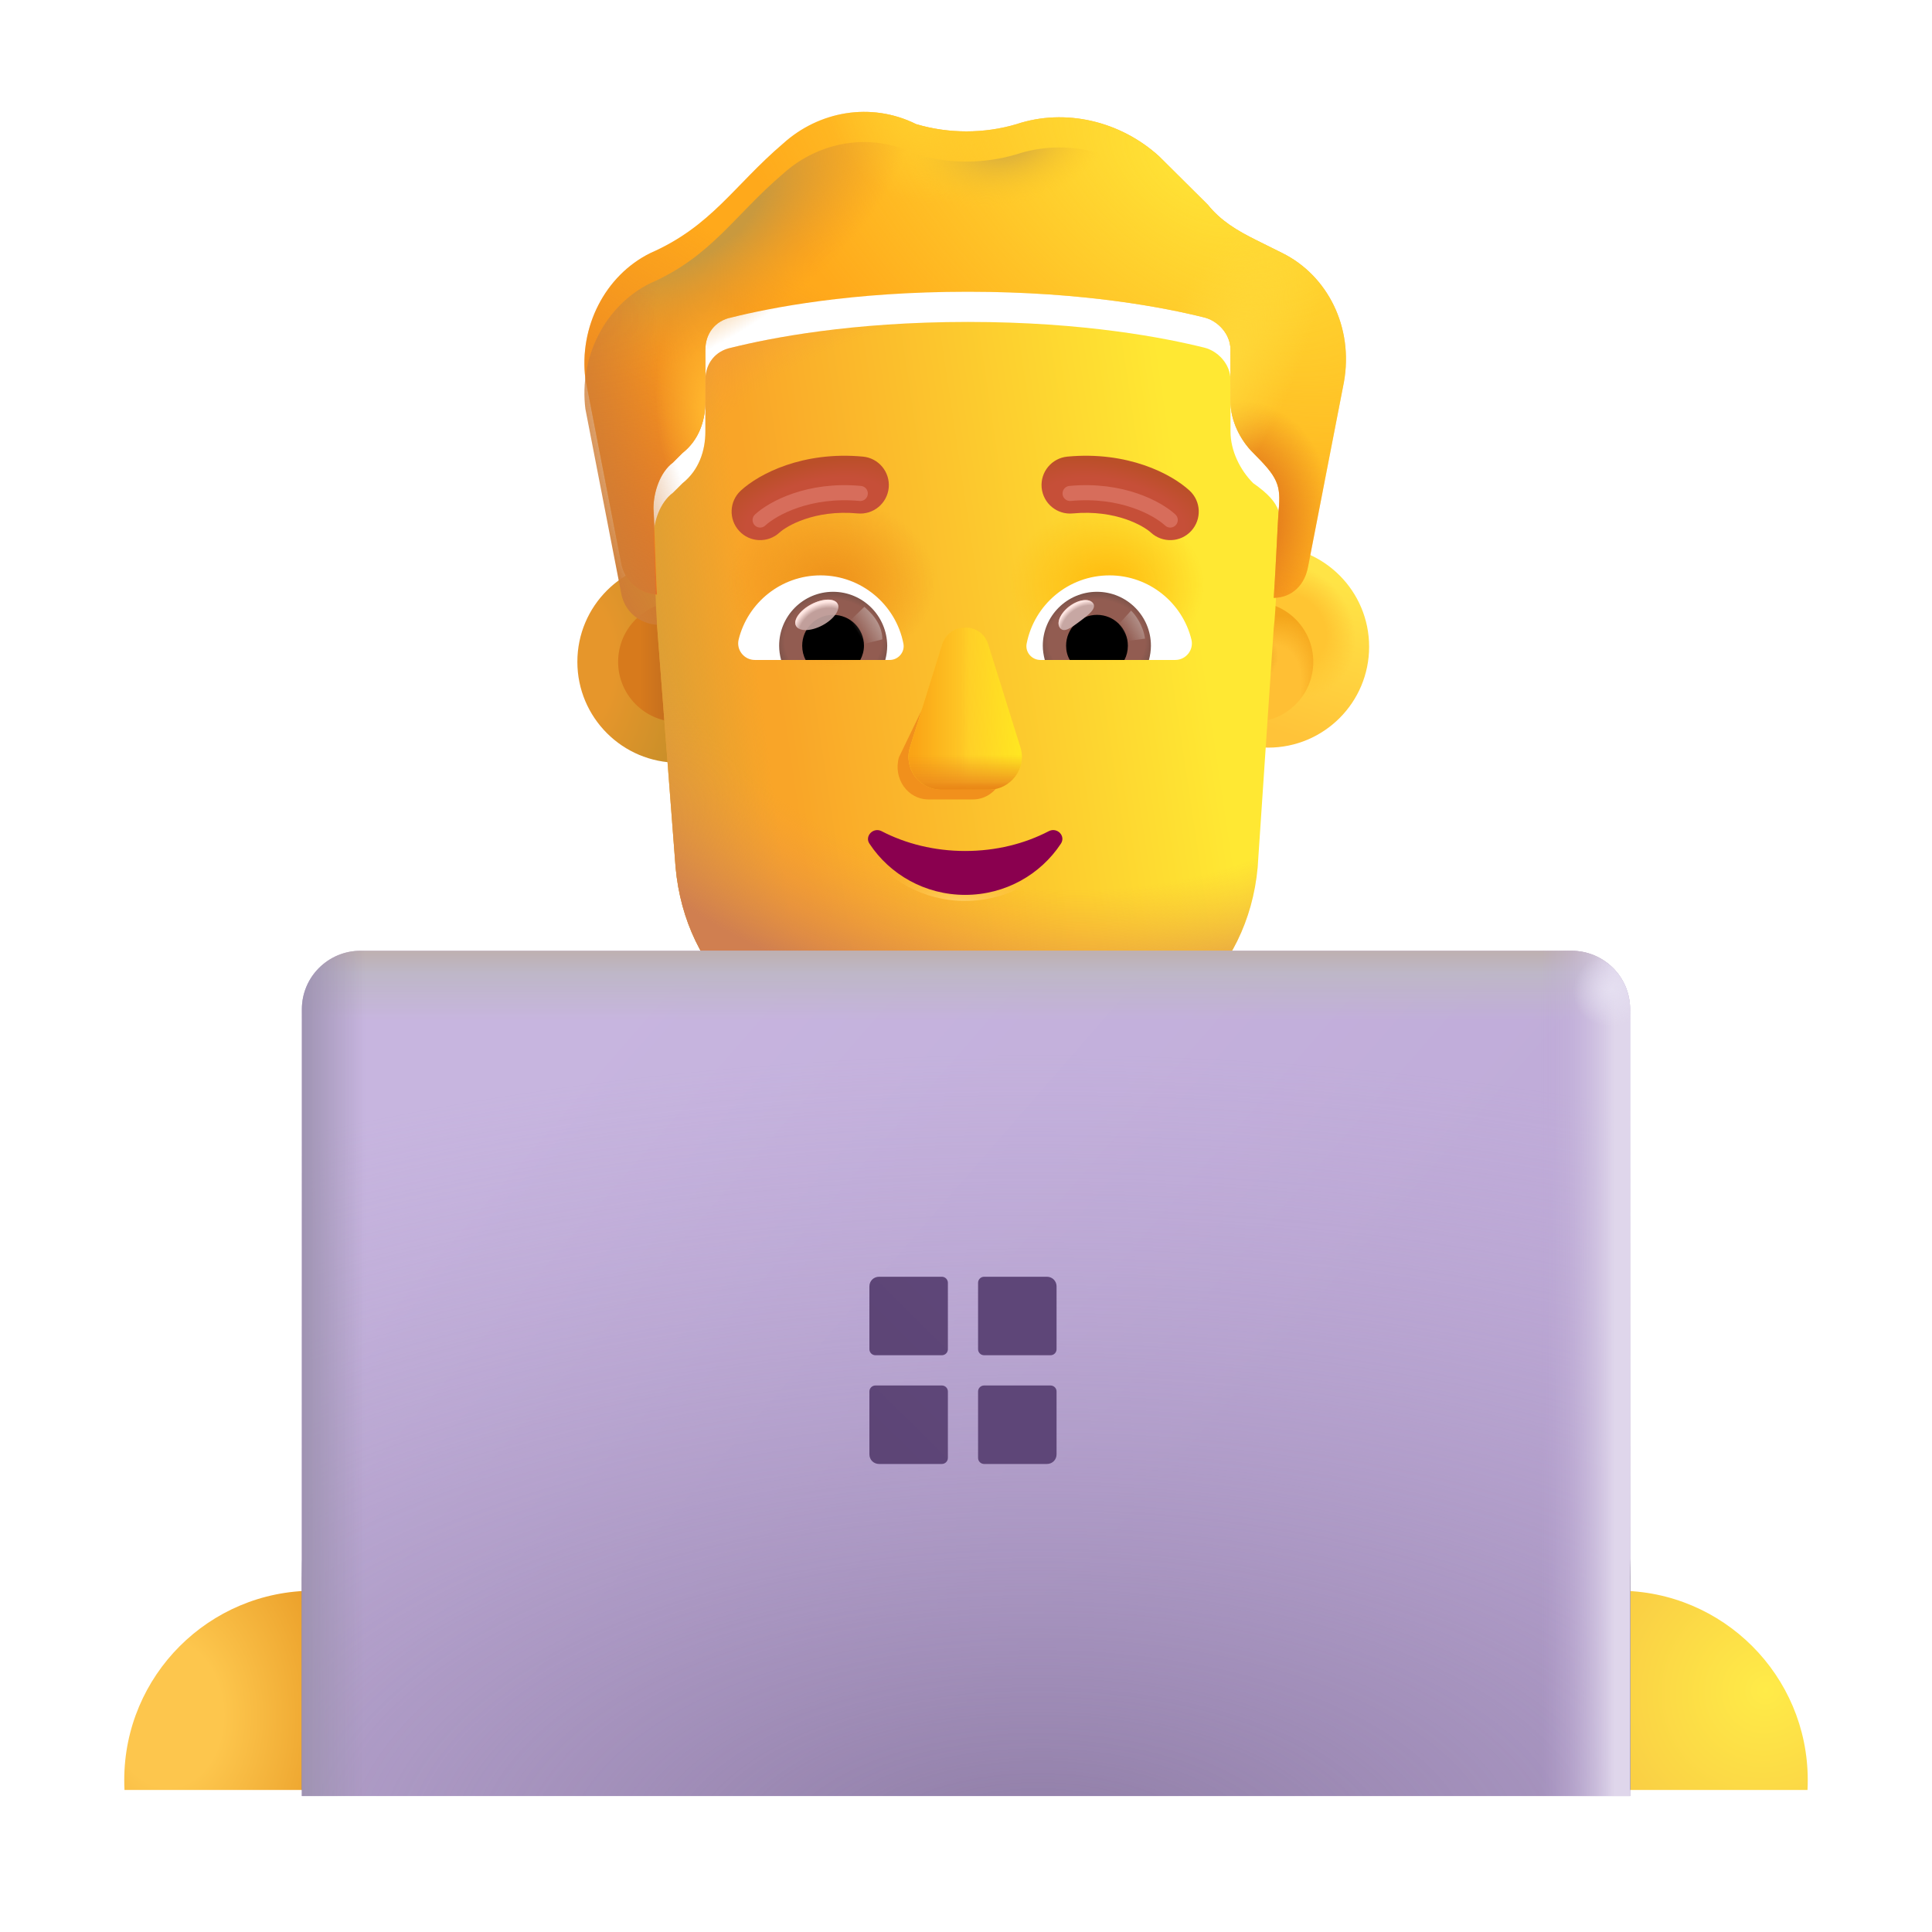 <svg width="32" height="32" viewBox="0 0 32 32" fill="none" xmlns="http://www.w3.org/2000/svg">
<path d="M8.329 29.647C8.332 29.593 8.333 29.539 8.333 29.484C8.333 27.752 6.928 26.347 5.195 26.347C3.462 26.347 2.058 27.752 2.058 29.484C2.058 29.539 2.059 29.593 2.062 29.647H8.329Z" fill="url(#paint0_radial_4002_2238)"/>
<path d="M29.938 29.647C29.941 29.593 29.942 29.539 29.942 29.484C29.942 27.752 28.538 26.347 26.805 26.347C25.072 26.347 23.667 27.752 23.667 29.484C23.667 29.539 23.669 29.593 23.671 29.647H29.938Z" fill="url(#paint1_radial_4002_2238)"/>
<path d="M16 15.148C9.93 15.148 5 20.067 5 26.148V29.648H27V26.148C27 20.067 22.07 15.148 16 15.148Z" fill="url(#paint2_linear_4002_2238)"/>
<path d="M8.98 17.648C6.54 19.677 5 22.738 5.01 26.148L5.03 29.648L9.03 29.628L8.98 17.648Z" fill="url(#paint3_linear_4002_2238)"/>
<path d="M23 17.657V29.637H27V26.137C27 22.727 25.44 19.677 23 17.657Z" fill="url(#paint4_linear_4002_2238)"/>
<circle cx="11.234" cy="10.962" r="1.671" fill="url(#paint5_radial_4002_2238)"/>
<g filter="url(#filter0_f_4002_2238)">
<circle cx="11.234" cy="10.962" r="0.996" fill="url(#paint6_linear_4002_2238)"/>
</g>
<g filter="url(#filter1_i_4002_2238)">
<circle cx="20.756" cy="10.962" r="1.671" fill="url(#paint7_linear_4002_2238)"/>
<circle cx="20.756" cy="10.962" r="1.671" fill="url(#paint8_radial_4002_2238)"/>
</g>
<g filter="url(#filter2_f_4002_2238)">
<circle cx="20.756" cy="10.962" r="0.996" fill="#FFBF34"/>
<circle cx="20.756" cy="10.962" r="0.996" fill="url(#paint9_radial_4002_2238)"/>
<circle cx="20.756" cy="10.962" r="0.996" fill="url(#paint10_radial_4002_2238)"/>
</g>
<path d="M10.882 10.349C10.856 10.035 10.824 9.139 10.824 8.909C10.824 8.642 10.931 8.322 11.146 8.162L11.307 8.002C11.575 7.788 11.683 7.468 11.683 7.147V6.293C11.683 6.026 11.844 5.813 12.112 5.759C12.757 5.599 14.099 5.332 16.032 5.332C17.965 5.332 19.307 5.599 19.951 5.759C20.166 5.813 20.381 6.026 20.381 6.293V7.147C20.381 7.468 20.542 7.788 20.756 8.002C21.259 8.354 21.228 8.547 21.186 8.962C21.173 9.091 21.132 10.158 21.097 10.404L20.831 14.366C20.67 16.137 19.277 17.372 17.617 17.372H14.404C12.69 17.372 11.351 16.137 11.19 14.366L10.882 10.349Z" fill="url(#paint11_linear_4002_2238)"/>
<path d="M10.882 10.349C10.856 10.035 10.824 9.139 10.824 8.909C10.824 8.642 10.931 8.322 11.146 8.162L11.307 8.002C11.575 7.788 11.683 7.468 11.683 7.147V6.293C11.683 6.026 11.844 5.813 12.112 5.759C12.757 5.599 14.099 5.332 16.032 5.332C17.965 5.332 19.307 5.599 19.951 5.759C20.166 5.813 20.381 6.026 20.381 6.293V7.147C20.381 7.468 20.542 7.788 20.756 8.002C21.259 8.354 21.228 8.547 21.186 8.962C21.173 9.091 21.132 10.158 21.097 10.404L20.831 14.366C20.67 16.137 19.277 17.372 17.617 17.372H14.404C12.69 17.372 11.351 16.137 11.19 14.366L10.882 10.349Z" fill="url(#paint12_linear_4002_2238)"/>
<path d="M10.882 10.349C10.856 10.035 10.824 9.139 10.824 8.909C10.824 8.642 10.931 8.322 11.146 8.162L11.307 8.002C11.575 7.788 11.683 7.468 11.683 7.147V6.293C11.683 6.026 11.844 5.813 12.112 5.759C12.757 5.599 14.099 5.332 16.032 5.332C17.965 5.332 19.307 5.599 19.951 5.759C20.166 5.813 20.381 6.026 20.381 6.293V7.147C20.381 7.468 20.542 7.788 20.756 8.002C21.259 8.354 21.228 8.547 21.186 8.962C21.173 9.091 21.132 10.158 21.097 10.404L20.831 14.366C20.67 16.137 19.277 17.372 17.617 17.372H14.404C12.69 17.372 11.351 16.137 11.19 14.366L10.882 10.349Z" fill="url(#paint13_radial_4002_2238)"/>
<path d="M10.882 10.349C10.856 10.035 10.824 9.139 10.824 8.909C10.824 8.642 10.931 8.322 11.146 8.162L11.307 8.002C11.575 7.788 11.683 7.468 11.683 7.147V6.293C11.683 6.026 11.844 5.813 12.112 5.759C12.757 5.599 14.099 5.332 16.032 5.332C17.965 5.332 19.307 5.599 19.951 5.759C20.166 5.813 20.381 6.026 20.381 6.293V7.147C20.381 7.468 20.542 7.788 20.756 8.002C21.259 8.354 21.228 8.547 21.186 8.962C21.173 9.091 21.132 10.158 21.097 10.404L20.831 14.366C20.67 16.137 19.277 17.372 17.617 17.372H14.404C12.69 17.372 11.351 16.137 11.19 14.366L10.882 10.349Z" fill="url(#paint14_radial_4002_2238)"/>
<path d="M10.882 10.349C10.856 10.035 10.824 9.139 10.824 8.909C10.824 8.642 10.931 8.322 11.146 8.162L11.307 8.002C11.575 7.788 11.683 7.468 11.683 7.147V6.293C11.683 6.026 11.844 5.813 12.112 5.759C12.757 5.599 14.099 5.332 16.032 5.332C17.965 5.332 19.307 5.599 19.951 5.759C20.166 5.813 20.381 6.026 20.381 6.293V7.147C20.381 7.468 20.542 7.788 20.756 8.002C21.259 8.354 21.228 8.547 21.186 8.962C21.173 9.091 21.132 10.158 21.097 10.404L20.831 14.366C20.67 16.137 19.277 17.372 17.617 17.372H14.404C12.69 17.372 11.351 16.137 11.19 14.366L10.882 10.349Z" fill="url(#paint15_radial_4002_2238)"/>
<g filter="url(#filter3_ii_4002_2238)">
<path d="M20.81 4.478L21.24 4.692C21.991 5.065 22.421 5.919 22.26 6.827L21.669 9.87C21.616 10.184 21.409 10.396 21.097 10.403C21.132 9.899 21.166 9.086 21.178 8.958C21.222 8.524 21.154 8.397 20.756 8.001C20.542 7.788 20.381 7.468 20.381 7.147V6.293C20.381 6.026 20.166 5.813 19.951 5.759C19.307 5.599 17.965 5.332 16.032 5.332C14.099 5.332 12.757 5.599 12.112 5.759C11.844 5.813 11.683 6.026 11.683 6.293V7.147C11.683 7.468 11.575 7.788 11.307 8.001L11.146 8.162C10.931 8.322 10.823 8.656 10.823 8.923C10.837 9.079 10.858 9.975 10.882 10.349C10.582 10.328 10.338 10.12 10.287 9.816L9.696 6.774C9.589 5.919 10.018 5.065 10.77 4.692C11.785 4.247 12.155 3.572 12.971 2.877C13.562 2.343 14.421 2.183 15.173 2.556C15.71 2.716 16.3 2.716 16.837 2.556C17.642 2.289 18.555 2.503 19.199 3.09L20.005 3.891C20.22 4.158 20.488 4.318 20.81 4.478Z" fill="#FFA91B"/>
<path d="M20.81 4.478L21.24 4.692C21.991 5.065 22.421 5.919 22.26 6.827L21.669 9.87C21.616 10.184 21.409 10.396 21.097 10.403C21.132 9.899 21.166 9.086 21.178 8.958C21.222 8.524 21.154 8.397 20.756 8.001C20.542 7.788 20.381 7.468 20.381 7.147V6.293C20.381 6.026 20.166 5.813 19.951 5.759C19.307 5.599 17.965 5.332 16.032 5.332C14.099 5.332 12.757 5.599 12.112 5.759C11.844 5.813 11.683 6.026 11.683 6.293V7.147C11.683 7.468 11.575 7.788 11.307 8.001L11.146 8.162C10.931 8.322 10.823 8.656 10.823 8.923C10.837 9.079 10.858 9.975 10.882 10.349C10.582 10.328 10.338 10.12 10.287 9.816L9.696 6.774C9.589 5.919 10.018 5.065 10.77 4.692C11.785 4.247 12.155 3.572 12.971 2.877C13.562 2.343 14.421 2.183 15.173 2.556C15.71 2.716 16.3 2.716 16.837 2.556C17.642 2.289 18.555 2.503 19.199 3.09L20.005 3.891C20.22 4.158 20.488 4.318 20.81 4.478Z" fill="url(#paint16_radial_4002_2238)"/>
<path d="M20.81 4.478L21.24 4.692C21.991 5.065 22.421 5.919 22.26 6.827L21.669 9.87C21.616 10.184 21.409 10.396 21.097 10.403C21.132 9.899 21.166 9.086 21.178 8.958C21.222 8.524 21.154 8.397 20.756 8.001C20.542 7.788 20.381 7.468 20.381 7.147V6.293C20.381 6.026 20.166 5.813 19.951 5.759C19.307 5.599 17.965 5.332 16.032 5.332C14.099 5.332 12.757 5.599 12.112 5.759C11.844 5.813 11.683 6.026 11.683 6.293V7.147C11.683 7.468 11.575 7.788 11.307 8.001L11.146 8.162C10.931 8.322 10.823 8.656 10.823 8.923C10.837 9.079 10.858 9.975 10.882 10.349C10.582 10.328 10.338 10.12 10.287 9.816L9.696 6.774C9.589 5.919 10.018 5.065 10.77 4.692C11.785 4.247 12.155 3.572 12.971 2.877C13.562 2.343 14.421 2.183 15.173 2.556C15.71 2.716 16.3 2.716 16.837 2.556C17.642 2.289 18.555 2.503 19.199 3.09L20.005 3.891C20.22 4.158 20.488 4.318 20.81 4.478Z" fill="url(#paint17_linear_4002_2238)"/>
<path d="M20.81 4.478L21.24 4.692C21.991 5.065 22.421 5.919 22.26 6.827L21.669 9.87C21.616 10.184 21.409 10.396 21.097 10.403C21.132 9.899 21.166 9.086 21.178 8.958C21.222 8.524 21.154 8.397 20.756 8.001C20.542 7.788 20.381 7.468 20.381 7.147V6.293C20.381 6.026 20.166 5.813 19.951 5.759C19.307 5.599 17.965 5.332 16.032 5.332C14.099 5.332 12.757 5.599 12.112 5.759C11.844 5.813 11.683 6.026 11.683 6.293V7.147C11.683 7.468 11.575 7.788 11.307 8.001L11.146 8.162C10.931 8.322 10.823 8.656 10.823 8.923C10.837 9.079 10.858 9.975 10.882 10.349C10.582 10.328 10.338 10.12 10.287 9.816L9.696 6.774C9.589 5.919 10.018 5.065 10.77 4.692C11.785 4.247 12.155 3.572 12.971 2.877C13.562 2.343 14.421 2.183 15.173 2.556C15.71 2.716 16.3 2.716 16.837 2.556C17.642 2.289 18.555 2.503 19.199 3.09L20.005 3.891C20.22 4.158 20.488 4.318 20.81 4.478Z" fill="url(#paint18_radial_4002_2238)"/>
<path d="M20.81 4.478L21.24 4.692C21.991 5.065 22.421 5.919 22.26 6.827L21.669 9.87C21.616 10.184 21.409 10.396 21.097 10.403C21.132 9.899 21.166 9.086 21.178 8.958C21.222 8.524 21.154 8.397 20.756 8.001C20.542 7.788 20.381 7.468 20.381 7.147V6.293C20.381 6.026 20.166 5.813 19.951 5.759C19.307 5.599 17.965 5.332 16.032 5.332C14.099 5.332 12.757 5.599 12.112 5.759C11.844 5.813 11.683 6.026 11.683 6.293V7.147C11.683 7.468 11.575 7.788 11.307 8.001L11.146 8.162C10.931 8.322 10.823 8.656 10.823 8.923C10.837 9.079 10.858 9.975 10.882 10.349C10.582 10.328 10.338 10.12 10.287 9.816L9.696 6.774C9.589 5.919 10.018 5.065 10.77 4.692C11.785 4.247 12.155 3.572 12.971 2.877C13.562 2.343 14.421 2.183 15.173 2.556C15.71 2.716 16.3 2.716 16.837 2.556C17.642 2.289 18.555 2.503 19.199 3.09L20.005 3.891C20.22 4.158 20.488 4.318 20.81 4.478Z" fill="url(#paint19_radial_4002_2238)"/>
<path d="M20.81 4.478L21.24 4.692C21.991 5.065 22.421 5.919 22.26 6.827L21.669 9.87C21.616 10.184 21.409 10.396 21.097 10.403C21.132 9.899 21.166 9.086 21.178 8.958C21.222 8.524 21.154 8.397 20.756 8.001C20.542 7.788 20.381 7.468 20.381 7.147V6.293C20.381 6.026 20.166 5.813 19.951 5.759C19.307 5.599 17.965 5.332 16.032 5.332C14.099 5.332 12.757 5.599 12.112 5.759C11.844 5.813 11.683 6.026 11.683 6.293V7.147C11.683 7.468 11.575 7.788 11.307 8.001L11.146 8.162C10.931 8.322 10.823 8.656 10.823 8.923C10.837 9.079 10.858 9.975 10.882 10.349C10.582 10.328 10.338 10.12 10.287 9.816L9.696 6.774C9.589 5.919 10.018 5.065 10.77 4.692C11.785 4.247 12.155 3.572 12.971 2.877C13.562 2.343 14.421 2.183 15.173 2.556C15.71 2.716 16.3 2.716 16.837 2.556C17.642 2.289 18.555 2.503 19.199 3.09L20.005 3.891C20.22 4.158 20.488 4.318 20.81 4.478Z" fill="url(#paint20_radial_4002_2238)"/>
<path d="M20.81 4.478L21.24 4.692C21.991 5.065 22.421 5.919 22.26 6.827L21.669 9.87C21.616 10.184 21.409 10.396 21.097 10.403C21.132 9.899 21.166 9.086 21.178 8.958C21.222 8.524 21.154 8.397 20.756 8.001C20.542 7.788 20.381 7.468 20.381 7.147V6.293C20.381 6.026 20.166 5.813 19.951 5.759C19.307 5.599 17.965 5.332 16.032 5.332C14.099 5.332 12.757 5.599 12.112 5.759C11.844 5.813 11.683 6.026 11.683 6.293V7.147C11.683 7.468 11.575 7.788 11.307 8.001L11.146 8.162C10.931 8.322 10.823 8.656 10.823 8.923C10.837 9.079 10.858 9.975 10.882 10.349C10.582 10.328 10.338 10.12 10.287 9.816L9.696 6.774C9.589 5.919 10.018 5.065 10.77 4.692C11.785 4.247 12.155 3.572 12.971 2.877C13.562 2.343 14.421 2.183 15.173 2.556C15.71 2.716 16.3 2.716 16.837 2.556C17.642 2.289 18.555 2.503 19.199 3.09L20.005 3.891C20.22 4.158 20.488 4.318 20.81 4.478Z" fill="url(#paint21_radial_4002_2238)"/>
</g>
<path d="M20.81 4.478L21.24 4.692C21.991 5.065 22.421 5.919 22.26 6.827L21.669 9.87C21.616 10.184 21.409 10.396 21.097 10.403C21.132 9.899 21.166 9.086 21.178 8.958C21.222 8.524 21.154 8.397 20.756 8.001C20.542 7.788 20.381 7.468 20.381 7.147V6.293C20.381 6.026 20.166 5.813 19.951 5.759C19.307 5.599 17.965 5.332 16.032 5.332C14.099 5.332 12.757 5.599 12.112 5.759C11.844 5.813 11.683 6.026 11.683 6.293V7.147C11.683 7.468 11.575 7.788 11.307 8.001L11.146 8.162C10.931 8.322 10.823 8.656 10.823 8.923C10.837 9.079 10.858 9.975 10.882 10.349C10.582 10.328 10.338 10.12 10.287 9.816L9.696 6.774C9.589 5.919 10.018 5.065 10.77 4.692C11.785 4.247 12.155 3.572 12.971 2.877C13.562 2.343 14.421 2.183 15.173 2.556C15.71 2.716 16.3 2.716 16.837 2.556C17.642 2.289 18.555 2.503 19.199 3.09L20.005 3.891C20.22 4.158 20.488 4.318 20.81 4.478Z" fill="url(#paint22_radial_4002_2238)"/>
<path d="M20.81 4.478L21.24 4.692C21.991 5.065 22.421 5.919 22.26 6.827L21.669 9.87C21.616 10.184 21.409 10.396 21.097 10.403C21.132 9.899 21.166 9.086 21.178 8.958C21.222 8.524 21.154 8.397 20.756 8.001C20.542 7.788 20.381 7.468 20.381 7.147V6.293C20.381 6.026 20.166 5.813 19.951 5.759C19.307 5.599 17.965 5.332 16.032 5.332C14.099 5.332 12.757 5.599 12.112 5.759C11.844 5.813 11.683 6.026 11.683 6.293V7.147C11.683 7.468 11.575 7.788 11.307 8.001L11.146 8.162C10.931 8.322 10.823 8.656 10.823 8.923C10.837 9.079 10.858 9.975 10.882 10.349C10.582 10.328 10.338 10.12 10.287 9.816L9.696 6.774C9.589 5.919 10.018 5.065 10.77 4.692C11.785 4.247 12.155 3.572 12.971 2.877C13.562 2.343 14.421 2.183 15.173 2.556C15.71 2.716 16.3 2.716 16.837 2.556C17.642 2.289 18.555 2.503 19.199 3.09L20.005 3.891C20.22 4.158 20.488 4.318 20.81 4.478Z" fill="url(#paint23_radial_4002_2238)"/>
<path d="M20.81 4.478L21.24 4.692C21.991 5.065 22.421 5.919 22.26 6.827L21.669 9.87C21.616 10.184 21.409 10.396 21.097 10.403C21.132 9.899 21.166 9.086 21.178 8.958C21.222 8.524 21.154 8.397 20.756 8.001C20.542 7.788 20.381 7.468 20.381 7.147V6.293C20.381 6.026 20.166 5.813 19.951 5.759C19.307 5.599 17.965 5.332 16.032 5.332C14.099 5.332 12.757 5.599 12.112 5.759C11.844 5.813 11.683 6.026 11.683 6.293V7.147C11.683 7.468 11.575 7.788 11.307 8.001L11.146 8.162C10.931 8.322 10.823 8.656 10.823 8.923C10.837 9.079 10.858 9.975 10.882 10.349C10.582 10.328 10.338 10.12 10.287 9.816L9.696 6.774C9.589 5.919 10.018 5.065 10.77 4.692C11.785 4.247 12.155 3.572 12.971 2.877C13.562 2.343 14.421 2.183 15.173 2.556C15.71 2.716 16.3 2.716 16.837 2.556C17.642 2.289 18.555 2.503 19.199 3.09L20.005 3.891C20.22 4.158 20.488 4.318 20.81 4.478Z" fill="url(#paint24_radial_4002_2238)"/>
<g filter="url(#filter4_f_4002_2238)">
<path d="M15.711 10.84L14.89 12.541C14.788 12.891 15.032 13.241 15.378 13.241H16.116C16.462 13.241 16.707 12.886 16.605 12.541L16.106 10.84C15.999 10.463 15.823 10.463 15.711 10.84Z" fill="#F1901C"/>
</g>
<g filter="url(#filter5_f_4002_2238)">
<path d="M15.604 10.676L15.072 12.378C14.964 12.728 15.224 13.078 15.593 13.078H16.38C16.749 13.078 17.01 12.722 16.901 12.378L16.369 10.676C16.255 10.3 15.723 10.3 15.604 10.676Z" fill="#FFCC28"/>
<path d="M15.604 10.676L15.072 12.378C14.964 12.728 15.224 13.078 15.593 13.078H16.38C16.749 13.078 17.01 12.722 16.901 12.378L16.369 10.676C16.255 10.3 15.723 10.3 15.604 10.676Z" fill="url(#paint25_linear_4002_2238)"/>
<path d="M15.604 10.676L15.072 12.378C14.964 12.728 15.224 13.078 15.593 13.078H16.38C16.749 13.078 17.01 12.722 16.901 12.378L16.369 10.676C16.255 10.3 15.723 10.3 15.604 10.676Z" fill="url(#paint26_linear_4002_2238)"/>
<path d="M15.604 10.676L15.072 12.378C14.964 12.728 15.224 13.078 15.593 13.078H16.38C16.749 13.078 17.01 12.722 16.901 12.378L16.369 10.676C16.255 10.3 15.723 10.3 15.604 10.676Z" fill="url(#paint27_linear_4002_2238)"/>
</g>
<path d="M15.604 10.676L15.072 12.378C14.964 12.728 15.224 13.078 15.593 13.078H16.38C16.749 13.078 17.01 12.722 16.901 12.378L16.369 10.676C16.255 10.3 15.723 10.3 15.604 10.676Z" fill="url(#paint28_linear_4002_2238)"/>
<g filter="url(#filter6_f_4002_2238)">
<path d="M15.986 14.095C15.479 14.095 15.001 13.975 14.6 13.766C14.463 13.697 14.316 13.851 14.402 13.975C14.737 14.483 15.321 14.822 15.986 14.822C16.652 14.822 17.236 14.483 17.571 13.975C17.657 13.846 17.51 13.697 17.373 13.766C16.972 13.975 16.499 14.095 15.986 14.095Z" stroke="url(#paint29_radial_4002_2238)" stroke-width="0.2"/>
</g>
<path d="M15.986 14.095C15.479 14.095 15.001 13.975 14.6 13.766C14.463 13.697 14.316 13.851 14.402 13.975C14.737 14.483 15.321 14.822 15.986 14.822C16.652 14.822 17.236 14.483 17.571 13.975C17.657 13.846 17.51 13.697 17.373 13.766C16.972 13.975 16.499 14.095 15.986 14.095Z" fill="#8A004F"/>
<path d="M18.377 9.53C19.03 9.53 19.582 9.981 19.733 10.59C19.777 10.764 19.643 10.931 19.465 10.931H17.232C17.09 10.931 16.976 10.801 17.005 10.659C17.13 10.017 17.695 9.53 18.377 9.53Z" fill="white"/>
<path d="M18.169 9.802C18.665 9.802 19.063 10.204 19.063 10.695C19.063 10.776 19.05 10.857 19.03 10.931H17.305C17.285 10.853 17.272 10.776 17.272 10.695C17.272 10.204 17.674 9.802 18.169 9.802Z" fill="url(#paint30_radial_4002_2238)"/>
<path d="M17.658 10.695C17.658 10.411 17.886 10.184 18.17 10.184C18.454 10.184 18.681 10.411 18.681 10.695C18.681 10.78 18.661 10.861 18.624 10.931H17.719C17.678 10.861 17.658 10.78 17.658 10.695Z" fill="black"/>
<g filter="url(#filter7_f_4002_2238)">
<path d="M18.104 9.991C18.168 10.076 18.035 10.18 17.883 10.293C17.732 10.406 17.62 10.485 17.556 10.4C17.493 10.315 17.564 10.154 17.715 10.041C17.866 9.928 18.04 9.906 18.104 9.991Z" fill="#C7A7A3"/>
<path d="M18.104 9.991C18.168 10.076 18.035 10.18 17.883 10.293C17.732 10.406 17.62 10.485 17.556 10.4C17.493 10.315 17.564 10.154 17.715 10.041C17.866 9.928 18.04 9.906 18.104 9.991Z" fill="url(#paint31_radial_4002_2238)"/>
</g>
<g filter="url(#filter8_f_4002_2238)">
<path d="M18.965 10.578C18.932 10.347 18.797 10.173 18.734 10.114L18.474 10.4L18.591 10.628L18.965 10.578Z" fill="url(#paint32_linear_4002_2238)"/>
</g>
<path d="M13.591 9.53C12.938 9.53 12.386 9.981 12.235 10.59C12.191 10.764 12.325 10.931 12.503 10.931H14.736C14.878 10.931 14.992 10.801 14.963 10.659C14.838 10.017 14.269 9.53 13.591 9.53Z" fill="white"/>
<path d="M13.798 9.802C13.303 9.802 12.905 10.204 12.905 10.695C12.905 10.776 12.917 10.857 12.938 10.931H14.663C14.683 10.854 14.695 10.776 14.695 10.695C14.691 10.204 14.294 9.802 13.798 9.802Z" fill="url(#paint33_radial_4002_2238)"/>
<path d="M14.31 10.695C14.31 10.411 14.082 10.184 13.798 10.184C13.514 10.184 13.287 10.411 13.287 10.695C13.287 10.78 13.307 10.862 13.344 10.931H14.249C14.286 10.862 14.31 10.78 14.31 10.695Z" fill="black"/>
<g filter="url(#filter9_f_4002_2238)">
<path d="M14.614 10.59C14.614 10.302 14.38 10.109 14.316 10.051L14.027 10.33L14.205 10.692L14.614 10.59Z" fill="url(#paint34_linear_4002_2238)"/>
</g>
<g filter="url(#filter10_f_4002_2238)">
<ellipse cx="13.529" cy="10.184" rx="0.39" ry="0.197" transform="rotate(-27.914 13.529 10.184)" fill="#C7A7A3" fill-opacity="0.9"/>
<ellipse cx="13.529" cy="10.184" rx="0.39" ry="0.197" transform="rotate(-27.914 13.529 10.184)" fill="url(#paint35_radial_4002_2238)"/>
</g>
<g filter="url(#filter11_i_4002_2238)">
<path fill-rule="evenodd" clip-rule="evenodd" d="M17.768 8.754C18.488 8.687 18.951 8.968 19.062 9.071C19.255 9.248 19.554 9.236 19.73 9.044C19.907 8.852 19.895 8.553 19.703 8.376C19.397 8.094 18.671 7.72 17.68 7.813C17.42 7.837 17.229 8.068 17.253 8.328C17.278 8.588 17.508 8.779 17.768 8.754Z" fill="url(#paint36_radial_4002_2238)"/>
</g>
<g filter="url(#filter12_f_4002_2238)">
<path d="M19.383 8.613C19.174 8.42 18.58 8.093 17.724 8.173" stroke="#D76D5B" stroke-width="0.25" stroke-linecap="round"/>
</g>
<g filter="url(#filter13_i_4002_2238)">
<path fill-rule="evenodd" clip-rule="evenodd" d="M14.205 8.754C13.485 8.687 13.023 8.968 12.911 9.071C12.719 9.248 12.419 9.236 12.243 9.044C12.066 8.852 12.078 8.553 12.27 8.376C12.576 8.094 13.302 7.72 14.293 7.813C14.553 7.837 14.744 8.068 14.72 8.328C14.695 8.588 14.465 8.779 14.205 8.754Z" fill="url(#paint37_radial_4002_2238)"/>
</g>
<g filter="url(#filter14_f_4002_2238)">
<path d="M12.59 8.613C12.8 8.42 13.394 8.093 14.249 8.173" stroke="#D76D5B" stroke-width="0.25" stroke-linecap="round"/>
</g>
<g filter="url(#filter15_i_4002_2238)">
<path d="M26.03 15.648H5.97C5.44 15.648 5 16.078 5 16.617V29.648H27V16.617C27 16.078 26.56 15.648 26.03 15.648Z" fill="url(#paint38_linear_4002_2238)"/>
<path d="M26.03 15.648H5.97C5.44 15.648 5 16.078 5 16.617V29.648H27V16.617C27 16.078 26.56 15.648 26.03 15.648Z" fill="url(#paint39_radial_4002_2238)"/>
<path d="M26.03 15.648H5.97C5.44 15.648 5 16.078 5 16.617V29.648H27V16.617C27 16.078 26.56 15.648 26.03 15.648Z" fill="url(#paint40_linear_4002_2238)"/>
<path d="M26.03 15.648H5.97C5.44 15.648 5 16.078 5 16.617V29.648H27V16.617C27 16.078 26.56 15.648 26.03 15.648Z" fill="url(#paint41_linear_4002_2238)"/>
<path d="M26.03 15.648H5.97C5.44 15.648 5 16.078 5 16.617V29.648H27V16.617C27 16.078 26.56 15.648 26.03 15.648Z" fill="url(#paint42_linear_4002_2238)"/>
<path d="M26.03 15.648H5.97C5.44 15.648 5 16.078 5 16.617V29.648H27V16.617C27 16.078 26.56 15.648 26.03 15.648Z" fill="url(#paint43_radial_4002_2238)"/>
</g>
<g filter="url(#filter16_dii_4002_2238)">
<path d="M16.25 22.297C16.25 22.353 16.295 22.397 16.35 22.397H17.45C17.505 22.397 17.55 22.353 17.55 22.297V21.257C17.55 21.167 17.48 21.097 17.39 21.097H16.35C16.295 21.097 16.25 21.142 16.25 21.197V22.297Z" fill="#5E4678"/>
</g>
<g filter="url(#filter17_dii_4002_2238)">
<path d="M16.35 22.898C16.295 22.898 16.25 22.942 16.25 22.997V24.098C16.25 24.153 16.295 24.198 16.35 24.198H17.39C17.48 24.198 17.55 24.128 17.55 24.038V22.997C17.55 22.942 17.505 22.898 17.45 22.898H16.35Z" fill="#5E4678"/>
</g>
<g filter="url(#filter18_dii_4002_2238)">
<path d="M15.65 22.397C15.705 22.397 15.75 22.353 15.75 22.297V21.197C15.75 21.142 15.705 21.097 15.65 21.097H14.61C14.52 21.097 14.45 21.167 14.45 21.257V22.297C14.45 22.353 14.495 22.397 14.55 22.397H15.65Z" fill="url(#paint44_linear_4002_2238)"/>
</g>
<g filter="url(#filter19_dii_4002_2238)">
<path d="M15.75 22.997C15.75 22.942 15.705 22.898 15.65 22.898H14.55C14.495 22.898 14.45 22.942 14.45 22.997V24.038C14.45 24.128 14.52 24.198 14.61 24.198H15.65C15.705 24.198 15.75 24.153 15.75 24.098V22.997Z" fill="url(#paint45_linear_4002_2238)"/>
</g>
<defs>
<filter id="filter0_f_4002_2238" x="9.738" y="9.466" width="2.992" height="2.992" filterUnits="userSpaceOnUse" color-interpolation-filters="sRGB">
<feFlood flood-opacity="0" result="BackgroundImageFix"/>
<feBlend mode="normal" in="SourceGraphic" in2="BackgroundImageFix" result="shape"/>
<feGaussianBlur stdDeviation="0.25" result="effect1_foregroundBlur_4002_2238"/>
</filter>
<filter id="filter1_i_4002_2238" x="19.085" y="9.041" width="3.592" height="3.592" filterUnits="userSpaceOnUse" color-interpolation-filters="sRGB">
<feFlood flood-opacity="0" result="BackgroundImageFix"/>
<feBlend mode="normal" in="SourceGraphic" in2="BackgroundImageFix" result="shape"/>
<feColorMatrix in="SourceAlpha" type="matrix" values="0 0 0 0 0 0 0 0 0 0 0 0 0 0 0 0 0 0 127 0" result="hardAlpha"/>
<feOffset dx="0.25" dy="-0.25"/>
<feGaussianBlur stdDeviation="0.25"/>
<feComposite in2="hardAlpha" operator="arithmetic" k2="-1" k3="1"/>
<feColorMatrix type="matrix" values="0 0 0 0 0.851 0 0 0 0 0.561 0 0 0 0 0.376 0 0 0 1 0"/>
<feBlend mode="normal" in2="shape" result="effect1_innerShadow_4002_2238"/>
</filter>
<filter id="filter2_f_4002_2238" x="19.261" y="9.466" width="2.992" height="2.992" filterUnits="userSpaceOnUse" color-interpolation-filters="sRGB">
<feFlood flood-opacity="0" result="BackgroundImageFix"/>
<feBlend mode="normal" in="SourceGraphic" in2="BackgroundImageFix" result="shape"/>
<feGaussianBlur stdDeviation="0.25" result="effect1_foregroundBlur_4002_2238"/>
</filter>
<filter id="filter3_ii_4002_2238" x="9.68" y="2.103" width="12.614" height="8.301" filterUnits="userSpaceOnUse" color-interpolation-filters="sRGB">
<feFlood flood-opacity="0" result="BackgroundImageFix"/>
<feBlend mode="normal" in="SourceGraphic" in2="BackgroundImageFix" result="shape"/>
<feColorMatrix in="SourceAlpha" type="matrix" values="0 0 0 0 0 0 0 0 0 0 0 0 0 0 0 0 0 0 127 0" result="hardAlpha"/>
<feOffset dy="-0.25"/>
<feGaussianBlur stdDeviation="0.125"/>
<feComposite in2="hardAlpha" operator="arithmetic" k2="-1" k3="1"/>
<feColorMatrix type="matrix" values="0 0 0 0 0.984 0 0 0 0 0.584 0 0 0 0 0.129 0 0 0 1 0"/>
<feBlend mode="normal" in2="shape" result="effect1_innerShadow_4002_2238"/>
<feColorMatrix in="SourceAlpha" type="matrix" values="0 0 0 0 0 0 0 0 0 0 0 0 0 0 0 0 0 0 127 0" result="hardAlpha"/>
<feOffset dy="-0.25"/>
<feGaussianBlur stdDeviation="0.125"/>
<feComposite in2="hardAlpha" operator="arithmetic" k2="-1" k3="1"/>
<feColorMatrix type="matrix" values="0 0 0 0 0.973 0 0 0 0 0.573 0 0 0 0 0.016 0 0 0 1 0"/>
<feBlend mode="normal" in2="effect1_innerShadow_4002_2238" result="effect2_innerShadow_4002_2238"/>
</filter>
<filter id="filter4_f_4002_2238" x="14.117" y="9.807" width="3.262" height="4.184" filterUnits="userSpaceOnUse" color-interpolation-filters="sRGB">
<feFlood flood-opacity="0" result="BackgroundImageFix"/>
<feBlend mode="normal" in="SourceGraphic" in2="BackgroundImageFix" result="shape"/>
<feGaussianBlur stdDeviation="0.375" result="effect1_foregroundBlur_4002_2238"/>
</filter>
<filter id="filter5_f_4002_2238" x="14.797" y="10.144" width="2.379" height="3.184" filterUnits="userSpaceOnUse" color-interpolation-filters="sRGB">
<feFlood flood-opacity="0" result="BackgroundImageFix"/>
<feBlend mode="normal" in="SourceGraphic" in2="BackgroundImageFix" result="shape"/>
<feGaussianBlur stdDeviation="0.125" result="effect1_foregroundBlur_4002_2238"/>
</filter>
<filter id="filter6_f_4002_2238" x="14.176" y="13.548" width="3.621" height="1.474" filterUnits="userSpaceOnUse" color-interpolation-filters="sRGB">
<feFlood flood-opacity="0" result="BackgroundImageFix"/>
<feBlend mode="normal" in="SourceGraphic" in2="BackgroundImageFix" result="shape"/>
<feGaussianBlur stdDeviation="0.05" result="effect1_foregroundBlur_4002_2238"/>
</filter>
<filter id="filter7_f_4002_2238" x="17.433" y="9.839" width="0.787" height="0.697" filterUnits="userSpaceOnUse" color-interpolation-filters="sRGB">
<feFlood flood-opacity="0" result="BackgroundImageFix"/>
<feBlend mode="normal" in="SourceGraphic" in2="BackgroundImageFix" result="shape"/>
<feGaussianBlur stdDeviation="0.05" result="effect1_foregroundBlur_4002_2238"/>
</filter>
<filter id="filter8_f_4002_2238" x="18.274" y="9.915" width="0.892" height="0.914" filterUnits="userSpaceOnUse" color-interpolation-filters="sRGB">
<feFlood flood-opacity="0" result="BackgroundImageFix"/>
<feBlend mode="normal" in="SourceGraphic" in2="BackgroundImageFix" result="shape"/>
<feGaussianBlur stdDeviation="0.1" result="effect1_foregroundBlur_4002_2238"/>
</filter>
<filter id="filter9_f_4002_2238" x="13.828" y="9.851" width="0.987" height="1.041" filterUnits="userSpaceOnUse" color-interpolation-filters="sRGB">
<feFlood flood-opacity="0" result="BackgroundImageFix"/>
<feBlend mode="normal" in="SourceGraphic" in2="BackgroundImageFix" result="shape"/>
<feGaussianBlur stdDeviation="0.1" result="effect1_foregroundBlur_4002_2238"/>
</filter>
<filter id="filter10_f_4002_2238" x="13.072" y="9.831" width="0.914" height="0.705" filterUnits="userSpaceOnUse" color-interpolation-filters="sRGB">
<feFlood flood-opacity="0" result="BackgroundImageFix"/>
<feBlend mode="normal" in="SourceGraphic" in2="BackgroundImageFix" result="shape"/>
<feGaussianBlur stdDeviation="0.05" result="effect1_foregroundBlur_4002_2238"/>
</filter>
<filter id="filter11_i_4002_2238" x="17.251" y="7.549" width="2.604" height="1.648" filterUnits="userSpaceOnUse" color-interpolation-filters="sRGB">
<feFlood flood-opacity="0" result="BackgroundImageFix"/>
<feBlend mode="normal" in="SourceGraphic" in2="BackgroundImageFix" result="shape"/>
<feColorMatrix in="SourceAlpha" type="matrix" values="0 0 0 0 0 0 0 0 0 0 0 0 0 0 0 0 0 0 127 0" result="hardAlpha"/>
<feOffset dy="-0.25"/>
<feGaussianBlur stdDeviation="0.2"/>
<feComposite in2="hardAlpha" operator="arithmetic" k2="-1" k3="1"/>
<feColorMatrix type="matrix" values="0 0 0 0 0.698 0 0 0 0 0.251 0 0 0 0 0.314 0 0 0 1 0"/>
<feBlend mode="normal" in2="shape" result="effect1_innerShadow_4002_2238"/>
</filter>
<filter id="filter12_f_4002_2238" x="17.199" y="7.635" width="2.709" height="1.503" filterUnits="userSpaceOnUse" color-interpolation-filters="sRGB">
<feFlood flood-opacity="0" result="BackgroundImageFix"/>
<feBlend mode="normal" in="SourceGraphic" in2="BackgroundImageFix" result="shape"/>
<feGaussianBlur stdDeviation="0.2" result="effect1_foregroundBlur_4002_2238"/>
</filter>
<filter id="filter13_i_4002_2238" x="12.117" y="7.549" width="2.604" height="1.648" filterUnits="userSpaceOnUse" color-interpolation-filters="sRGB">
<feFlood flood-opacity="0" result="BackgroundImageFix"/>
<feBlend mode="normal" in="SourceGraphic" in2="BackgroundImageFix" result="shape"/>
<feColorMatrix in="SourceAlpha" type="matrix" values="0 0 0 0 0 0 0 0 0 0 0 0 0 0 0 0 0 0 127 0" result="hardAlpha"/>
<feOffset dy="-0.25"/>
<feGaussianBlur stdDeviation="0.2"/>
<feComposite in2="hardAlpha" operator="arithmetic" k2="-1" k3="1"/>
<feColorMatrix type="matrix" values="0 0 0 0 0.698 0 0 0 0 0.251 0 0 0 0 0.314 0 0 0 1 0"/>
<feBlend mode="normal" in2="shape" result="effect1_innerShadow_4002_2238"/>
</filter>
<filter id="filter14_f_4002_2238" x="12.065" y="7.635" width="2.709" height="1.503" filterUnits="userSpaceOnUse" color-interpolation-filters="sRGB">
<feFlood flood-opacity="0" result="BackgroundImageFix"/>
<feBlend mode="normal" in="SourceGraphic" in2="BackgroundImageFix" result="shape"/>
<feGaussianBlur stdDeviation="0.2" result="effect1_foregroundBlur_4002_2238"/>
</filter>
<filter id="filter15_i_4002_2238" x="5" y="15.648" width="22" height="14.1" filterUnits="userSpaceOnUse" color-interpolation-filters="sRGB">
<feFlood flood-opacity="0" result="BackgroundImageFix"/>
<feBlend mode="normal" in="SourceGraphic" in2="BackgroundImageFix" result="shape"/>
<feColorMatrix in="SourceAlpha" type="matrix" values="0 0 0 0 0 0 0 0 0 0 0 0 0 0 0 0 0 0 127 0" result="hardAlpha"/>
<feOffset dy="0.1"/>
<feGaussianBlur stdDeviation="0.25"/>
<feComposite in2="hardAlpha" operator="arithmetic" k2="-1" k3="1"/>
<feColorMatrix type="matrix" values="0 0 0 0 0.678 0 0 0 0 0.671 0 0 0 0 0.682 0 0 0 1 0"/>
<feBlend mode="normal" in2="shape" result="effect1_innerShadow_4002_2238"/>
</filter>
<filter id="filter16_dii_4002_2238" x="16.1" y="20.997" width="1.55" height="1.55" filterUnits="userSpaceOnUse" color-interpolation-filters="sRGB">
<feFlood flood-opacity="0" result="BackgroundImageFix"/>
<feColorMatrix in="SourceAlpha" type="matrix" values="0 0 0 0 0 0 0 0 0 0 0 0 0 0 0 0 0 0 127 0" result="hardAlpha"/>
<feOffset dx="-0.05" dy="0.05"/>
<feGaussianBlur stdDeviation="0.05"/>
<feComposite in2="hardAlpha" operator="out"/>
<feColorMatrix type="matrix" values="0 0 0 0 0.612 0 0 0 0 0.506 0 0 0 0 0.725 0 0 0 1 0"/>
<feBlend mode="normal" in2="BackgroundImageFix" result="effect1_dropShadow_4002_2238"/>
<feBlend mode="normal" in="SourceGraphic" in2="effect1_dropShadow_4002_2238" result="shape"/>
<feColorMatrix in="SourceAlpha" type="matrix" values="0 0 0 0 0 0 0 0 0 0 0 0 0 0 0 0 0 0 127 0" result="hardAlpha"/>
<feOffset dx="-0.1" dy="0.1"/>
<feGaussianBlur stdDeviation="0.05"/>
<feComposite in2="hardAlpha" operator="arithmetic" k2="-1" k3="1"/>
<feColorMatrix type="matrix" values="0 0 0 0 0.42 0 0 0 0 0.357 0 0 0 0 0.494 0 0 0 1 0"/>
<feBlend mode="normal" in2="shape" result="effect2_innerShadow_4002_2238"/>
<feColorMatrix in="SourceAlpha" type="matrix" values="0 0 0 0 0 0 0 0 0 0 0 0 0 0 0 0 0 0 127 0" result="hardAlpha"/>
<feOffset dx="0.1" dy="-0.1"/>
<feGaussianBlur stdDeviation="0.1"/>
<feComposite in2="hardAlpha" operator="arithmetic" k2="-1" k3="1"/>
<feColorMatrix type="matrix" values="0 0 0 0 0.314 0 0 0 0 0.239 0 0 0 0 0.404 0 0 0 1 0"/>
<feBlend mode="normal" in2="effect2_innerShadow_4002_2238" result="effect3_innerShadow_4002_2238"/>
</filter>
<filter id="filter17_dii_4002_2238" x="16.1" y="22.797" width="1.55" height="1.55" filterUnits="userSpaceOnUse" color-interpolation-filters="sRGB">
<feFlood flood-opacity="0" result="BackgroundImageFix"/>
<feColorMatrix in="SourceAlpha" type="matrix" values="0 0 0 0 0 0 0 0 0 0 0 0 0 0 0 0 0 0 127 0" result="hardAlpha"/>
<feOffset dx="-0.05" dy="0.05"/>
<feGaussianBlur stdDeviation="0.05"/>
<feComposite in2="hardAlpha" operator="out"/>
<feColorMatrix type="matrix" values="0 0 0 0 0.612 0 0 0 0 0.506 0 0 0 0 0.725 0 0 0 1 0"/>
<feBlend mode="normal" in2="BackgroundImageFix" result="effect1_dropShadow_4002_2238"/>
<feBlend mode="normal" in="SourceGraphic" in2="effect1_dropShadow_4002_2238" result="shape"/>
<feColorMatrix in="SourceAlpha" type="matrix" values="0 0 0 0 0 0 0 0 0 0 0 0 0 0 0 0 0 0 127 0" result="hardAlpha"/>
<feOffset dx="-0.1" dy="0.1"/>
<feGaussianBlur stdDeviation="0.05"/>
<feComposite in2="hardAlpha" operator="arithmetic" k2="-1" k3="1"/>
<feColorMatrix type="matrix" values="0 0 0 0 0.42 0 0 0 0 0.357 0 0 0 0 0.494 0 0 0 1 0"/>
<feBlend mode="normal" in2="shape" result="effect2_innerShadow_4002_2238"/>
<feColorMatrix in="SourceAlpha" type="matrix" values="0 0 0 0 0 0 0 0 0 0 0 0 0 0 0 0 0 0 127 0" result="hardAlpha"/>
<feOffset dx="0.1" dy="-0.1"/>
<feGaussianBlur stdDeviation="0.1"/>
<feComposite in2="hardAlpha" operator="arithmetic" k2="-1" k3="1"/>
<feColorMatrix type="matrix" values="0 0 0 0 0.314 0 0 0 0 0.239 0 0 0 0 0.404 0 0 0 1 0"/>
<feBlend mode="normal" in2="effect2_innerShadow_4002_2238" result="effect3_innerShadow_4002_2238"/>
</filter>
<filter id="filter18_dii_4002_2238" x="14.3" y="20.997" width="1.55" height="1.55" filterUnits="userSpaceOnUse" color-interpolation-filters="sRGB">
<feFlood flood-opacity="0" result="BackgroundImageFix"/>
<feColorMatrix in="SourceAlpha" type="matrix" values="0 0 0 0 0 0 0 0 0 0 0 0 0 0 0 0 0 0 127 0" result="hardAlpha"/>
<feOffset dx="-0.05" dy="0.05"/>
<feGaussianBlur stdDeviation="0.05"/>
<feComposite in2="hardAlpha" operator="out"/>
<feColorMatrix type="matrix" values="0 0 0 0 0.612 0 0 0 0 0.506 0 0 0 0 0.725 0 0 0 1 0"/>
<feBlend mode="normal" in2="BackgroundImageFix" result="effect1_dropShadow_4002_2238"/>
<feBlend mode="normal" in="SourceGraphic" in2="effect1_dropShadow_4002_2238" result="shape"/>
<feColorMatrix in="SourceAlpha" type="matrix" values="0 0 0 0 0 0 0 0 0 0 0 0 0 0 0 0 0 0 127 0" result="hardAlpha"/>
<feOffset dx="-0.1" dy="0.1"/>
<feGaussianBlur stdDeviation="0.05"/>
<feComposite in2="hardAlpha" operator="arithmetic" k2="-1" k3="1"/>
<feColorMatrix type="matrix" values="0 0 0 0 0.42 0 0 0 0 0.357 0 0 0 0 0.494 0 0 0 1 0"/>
<feBlend mode="normal" in2="shape" result="effect2_innerShadow_4002_2238"/>
<feColorMatrix in="SourceAlpha" type="matrix" values="0 0 0 0 0 0 0 0 0 0 0 0 0 0 0 0 0 0 127 0" result="hardAlpha"/>
<feOffset dx="0.1" dy="-0.1"/>
<feGaussianBlur stdDeviation="0.1"/>
<feComposite in2="hardAlpha" operator="arithmetic" k2="-1" k3="1"/>
<feColorMatrix type="matrix" values="0 0 0 0 0.314 0 0 0 0 0.239 0 0 0 0 0.404 0 0 0 1 0"/>
<feBlend mode="normal" in2="effect2_innerShadow_4002_2238" result="effect3_innerShadow_4002_2238"/>
</filter>
<filter id="filter19_dii_4002_2238" x="14.3" y="22.797" width="1.55" height="1.55" filterUnits="userSpaceOnUse" color-interpolation-filters="sRGB">
<feFlood flood-opacity="0" result="BackgroundImageFix"/>
<feColorMatrix in="SourceAlpha" type="matrix" values="0 0 0 0 0 0 0 0 0 0 0 0 0 0 0 0 0 0 127 0" result="hardAlpha"/>
<feOffset dx="-0.05" dy="0.05"/>
<feGaussianBlur stdDeviation="0.05"/>
<feComposite in2="hardAlpha" operator="out"/>
<feColorMatrix type="matrix" values="0 0 0 0 0.612 0 0 0 0 0.506 0 0 0 0 0.725 0 0 0 1 0"/>
<feBlend mode="normal" in2="BackgroundImageFix" result="effect1_dropShadow_4002_2238"/>
<feBlend mode="normal" in="SourceGraphic" in2="effect1_dropShadow_4002_2238" result="shape"/>
<feColorMatrix in="SourceAlpha" type="matrix" values="0 0 0 0 0 0 0 0 0 0 0 0 0 0 0 0 0 0 127 0" result="hardAlpha"/>
<feOffset dx="-0.1" dy="0.1"/>
<feGaussianBlur stdDeviation="0.05"/>
<feComposite in2="hardAlpha" operator="arithmetic" k2="-1" k3="1"/>
<feColorMatrix type="matrix" values="0 0 0 0 0.42 0 0 0 0 0.357 0 0 0 0 0.494 0 0 0 1 0"/>
<feBlend mode="normal" in2="shape" result="effect2_innerShadow_4002_2238"/>
<feColorMatrix in="SourceAlpha" type="matrix" values="0 0 0 0 0 0 0 0 0 0 0 0 0 0 0 0 0 0 127 0" result="hardAlpha"/>
<feOffset dx="0.1" dy="-0.1"/>
<feGaussianBlur stdDeviation="0.1"/>
<feComposite in2="hardAlpha" operator="arithmetic" k2="-1" k3="1"/>
<feColorMatrix type="matrix" values="0 0 0 0 0.314 0 0 0 0 0.239 0 0 0 0 0.404 0 0 0 1 0"/>
<feBlend mode="normal" in2="effect2_innerShadow_4002_2238" result="effect3_innerShadow_4002_2238"/>
</filter>
<radialGradient id="paint0_radial_4002_2238" cx="0" cy="0" r="1" gradientUnits="userSpaceOnUse" gradientTransform="translate(2.774 28.382) rotate(-1.931) scale(2.783 3.669)">
<stop offset="0.331" stop-color="#FDC64D"/>
<stop offset="1" stop-color="#EBA02A"/>
</radialGradient>
<radialGradient id="paint1_radial_4002_2238" cx="0" cy="0" r="1" gradientUnits="userSpaceOnUse" gradientTransform="translate(29.243 27.997) rotate(151.68) scale(3.479 3.35)">
<stop stop-color="#FFEB48"/>
<stop offset="1" stop-color="#F8C743"/>
</radialGradient>
<linearGradient id="paint2_linear_4002_2238" x1="16" y1="6.331" x2="16" y2="34.239" gradientUnits="userSpaceOnUse">
<stop stop-color="#636363"/>
<stop offset="1" stop-color="#1C1C1C"/>
</linearGradient>
<linearGradient id="paint3_linear_4002_2238" x1="10.918" y1="23.631" x2="1.428" y2="23.672" gradientUnits="userSpaceOnUse">
<stop stop-color="#1C1C1C"/>
<stop offset="1" stop-color="#636363"/>
</linearGradient>
<linearGradient id="paint4_linear_4002_2238" x1="22.998" y1="23.648" x2="28.652" y2="23.648" gradientUnits="userSpaceOnUse">
<stop stop-color="#1C1C1C"/>
<stop offset="1" stop-color="#636363"/>
</linearGradient>
<radialGradient id="paint5_radial_4002_2238" cx="0" cy="0" r="1" gradientUnits="userSpaceOnUse" gradientTransform="translate(9.563 10.962) scale(1.757 3.074)">
<stop offset="0.351" stop-color="#E6962B"/>
<stop offset="1" stop-color="#CA8F29"/>
</radialGradient>
<linearGradient id="paint6_linear_4002_2238" x1="11.234" y1="11.241" x2="10.593" y2="11.241" gradientUnits="userSpaceOnUse">
<stop stop-color="#BD6A1E"/>
<stop offset="1" stop-color="#D77A1C"/>
</linearGradient>
<linearGradient id="paint7_linear_4002_2238" x1="21.844" y1="9.869" x2="21.025" y2="12.408" gradientUnits="userSpaceOnUse">
<stop stop-color="#FFE446"/>
<stop offset="1" stop-color="#FFC339"/>
</linearGradient>
<radialGradient id="paint8_radial_4002_2238" cx="0" cy="0" r="1" gradientUnits="userSpaceOnUse" gradientTransform="translate(21.129 10.697) rotate(-36.06) scale(1.024 1.168)">
<stop offset="0.543" stop-color="#FFC532"/>
<stop offset="1" stop-color="#FFC532" stop-opacity="0"/>
</radialGradient>
<radialGradient id="paint9_radial_4002_2238" cx="0" cy="0" r="1" gradientUnits="userSpaceOnUse" gradientTransform="translate(20.715 11.784) rotate(-61.468) scale(1.721 1.007)">
<stop offset="0.69" stop-color="#F4A51A" stop-opacity="0"/>
<stop offset="1" stop-color="#F4A51A"/>
</radialGradient>
<radialGradient id="paint10_radial_4002_2238" cx="0" cy="0" r="1" gradientUnits="userSpaceOnUse" gradientTransform="translate(20.756 10.962) rotate(44.708) scale(0.365 0.471)">
<stop stop-color="#E59B1F"/>
<stop offset="1" stop-color="#E59B1F" stop-opacity="0"/>
</radialGradient>
<linearGradient id="paint11_linear_4002_2238" x1="20.026" y1="11.352" x2="12.382" y2="12.491" gradientUnits="userSpaceOnUse">
<stop stop-color="#FFE833"/>
<stop offset="0.916" stop-color="#F9A528"/>
</linearGradient>
<linearGradient id="paint12_linear_4002_2238" x1="10.586" y1="14.05" x2="12.9" y2="13.748" gradientUnits="userSpaceOnUse">
<stop stop-color="#D19C3A"/>
<stop offset="1" stop-color="#D19C3A" stop-opacity="0"/>
</linearGradient>
<radialGradient id="paint13_radial_4002_2238" cx="0" cy="0" r="1" gradientUnits="userSpaceOnUse" gradientTransform="translate(17.346 9.975) rotate(96.693) scale(7.447 10.31)">
<stop offset="0.636" stop-color="#F49A3E" stop-opacity="0"/>
<stop offset="0.928" stop-color="#D07F50"/>
</radialGradient>
<radialGradient id="paint14_radial_4002_2238" cx="0" cy="0" r="1" gradientUnits="userSpaceOnUse" gradientTransform="translate(18.335 9.689) rotate(-90) scale(1.308 1.61)">
<stop stop-color="#FFBA0D"/>
<stop offset="1" stop-color="#FFBA0D" stop-opacity="0"/>
</radialGradient>
<radialGradient id="paint15_radial_4002_2238" cx="0" cy="0" r="1" gradientUnits="userSpaceOnUse" gradientTransform="translate(13.773 9.656) rotate(-90) scale(1.392 1.731)">
<stop stop-color="#EE911A"/>
<stop offset="1" stop-color="#EE911A" stop-opacity="0"/>
</radialGradient>
<radialGradient id="paint16_radial_4002_2238" cx="0" cy="0" r="1" gradientUnits="userSpaceOnUse" gradientTransform="translate(19.682 3.242) rotate(127.807) scale(5.611 9.543)">
<stop stop-color="#FFE336"/>
<stop offset="1" stop-color="#FFE336" stop-opacity="0"/>
</radialGradient>
<linearGradient id="paint17_linear_4002_2238" x1="11.121" y1="10.694" x2="14.026" y2="5.535" gradientUnits="userSpaceOnUse">
<stop stop-color="#E07027"/>
<stop offset="1" stop-color="#E07027" stop-opacity="0"/>
</linearGradient>
<radialGradient id="paint18_radial_4002_2238" cx="0" cy="0" r="1" gradientUnits="userSpaceOnUse" gradientTransform="translate(11.847 7.32) rotate(-95.29) scale(2.003 0.984)">
<stop offset="0.222" stop-color="#FFB42C"/>
<stop offset="1" stop-color="#FFB42C" stop-opacity="0"/>
</radialGradient>
<radialGradient id="paint19_radial_4002_2238" cx="0" cy="0" r="1" gradientUnits="userSpaceOnUse" gradientTransform="translate(20.217 9.223) rotate(-66.4) scale(2.148 1.752)">
<stop offset="0.479" stop-color="#E57D1C"/>
<stop offset="1" stop-color="#E57D1C" stop-opacity="0"/>
</radialGradient>
<radialGradient id="paint20_radial_4002_2238" cx="0" cy="0" r="1" gradientUnits="userSpaceOnUse" gradientTransform="translate(15.211 2.353) rotate(51.134) scale(1.584 1.398)">
<stop stop-color="#FFCE2C"/>
<stop offset="1" stop-color="#FFCE2C" stop-opacity="0"/>
</radialGradient>
<radialGradient id="paint21_radial_4002_2238" cx="0" cy="0" r="1" gradientUnits="userSpaceOnUse" gradientTransform="translate(20.179 6.739) rotate(-64.453) scale(3.368 1.164)">
<stop stop-color="#FFD93A"/>
<stop offset="1" stop-color="#FFD93A" stop-opacity="0"/>
</radialGradient>
<radialGradient id="paint22_radial_4002_2238" cx="0" cy="0" r="1" gradientUnits="userSpaceOnUse" gradientTransform="translate(16.682 2.353) rotate(75.569) scale(1.049 1.725)">
<stop offset="0.208" stop-color="#DDB13B"/>
<stop offset="1" stop-color="#FFC926" stop-opacity="0"/>
</radialGradient>
<radialGradient id="paint23_radial_4002_2238" cx="0" cy="0" r="1" gradientUnits="userSpaceOnUse" gradientTransform="translate(11.601 3.615) rotate(55.305) scale(1.947 4.051)">
<stop offset="0.288" stop-color="#C9993E"/>
<stop offset="1" stop-color="#F29322" stop-opacity="0"/>
</radialGradient>
<radialGradient id="paint24_radial_4002_2238" cx="0" cy="0" r="1" gradientUnits="userSpaceOnUse" gradientTransform="translate(17.14 6.594) rotate(155.748) scale(7.913 9.901)">
<stop offset="0.756" stop-color="#CF7D35" stop-opacity="0"/>
<stop offset="0.959" stop-color="#CF7D35"/>
</radialGradient>
<linearGradient id="paint25_linear_4002_2238" x1="15.122" y1="12.012" x2="16.061" y2="12.012" gradientUnits="userSpaceOnUse">
<stop stop-color="#FAA416"/>
<stop offset="1" stop-color="#FAA416" stop-opacity="0"/>
</linearGradient>
<linearGradient id="paint26_linear_4002_2238" x1="16.926" y1="12.335" x2="15.899" y2="12.32" gradientUnits="userSpaceOnUse">
<stop stop-color="#FFE721"/>
<stop offset="1" stop-color="#FFE721" stop-opacity="0"/>
</linearGradient>
<linearGradient id="paint27_linear_4002_2238" x1="16.181" y1="13.078" x2="16.181" y2="12.504" gradientUnits="userSpaceOnUse">
<stop stop-color="#EB8A1C"/>
<stop offset="1" stop-color="#EB8A1C" stop-opacity="0"/>
</linearGradient>
<linearGradient id="paint28_linear_4002_2238" x1="16.112" y1="13.12" x2="16.112" y2="12.952" gradientUnits="userSpaceOnUse">
<stop stop-color="#E88613"/>
<stop offset="1" stop-color="#E88613" stop-opacity="0"/>
</linearGradient>
<radialGradient id="paint29_radial_4002_2238" cx="0" cy="0" r="1" gradientUnits="userSpaceOnUse" gradientTransform="translate(15.902 14.978) rotate(-87.754) scale(0.628 1.885)">
<stop stop-color="#FFD069"/>
<stop offset="1" stop-color="#FFBE30" stop-opacity="0"/>
</radialGradient>
<radialGradient id="paint30_radial_4002_2238" cx="0" cy="0" r="1" gradientUnits="userSpaceOnUse" gradientTransform="translate(18.168 10.613) rotate(90) scale(0.904 1.07)">
<stop offset="0.75" stop-color="#925C51"/>
<stop offset="1" stop-color="#694B43"/>
<stop offset="1" stop-color="#804D49"/>
<stop offset="1" stop-color="#85534D"/>
</radialGradient>
<radialGradient id="paint31_radial_4002_2238" cx="0" cy="0" r="1" gradientUnits="userSpaceOnUse" gradientTransform="translate(17.939 10.364) rotate(-127.812) scale(0.379 0.521)">
<stop offset="0.766" stop-color="#FFE6E2" stop-opacity="0"/>
<stop offset="0.966" stop-color="#FFE6E2"/>
</radialGradient>
<linearGradient id="paint32_linear_4002_2238" x1="18.946" y1="10.333" x2="18.632" y2="10.527" gradientUnits="userSpaceOnUse">
<stop stop-color="#B4948D"/>
<stop offset="1" stop-color="#B4948D" stop-opacity="0"/>
</linearGradient>
<radialGradient id="paint33_radial_4002_2238" cx="0" cy="0" r="1" gradientUnits="userSpaceOnUse" gradientTransform="translate(13.8 10.613) rotate(90) scale(0.904 1.07)">
<stop offset="0.75" stop-color="#925C51"/>
<stop offset="1" stop-color="#694B43"/>
<stop offset="1" stop-color="#804D49"/>
<stop offset="1" stop-color="#85534D"/>
</radialGradient>
<linearGradient id="paint34_linear_4002_2238" x1="14.545" y1="10.333" x2="14.231" y2="10.527" gradientUnits="userSpaceOnUse">
<stop stop-color="#B4948D"/>
<stop offset="1" stop-color="#B4948D" stop-opacity="0"/>
</linearGradient>
<radialGradient id="paint35_radial_4002_2238" cx="0" cy="0" r="1" gradientUnits="userSpaceOnUse" gradientTransform="translate(13.514 10.499) rotate(-90.897) scale(0.494 0.594)">
<stop offset="0.766" stop-color="#FFE6E2" stop-opacity="0"/>
<stop offset="0.966" stop-color="#FFE6E2"/>
</radialGradient>
<radialGradient id="paint36_radial_4002_2238" cx="0" cy="0" r="1" gradientUnits="userSpaceOnUse" gradientTransform="translate(18.44 8.761) rotate(-76.373) scale(0.836 1.834)">
<stop offset="0.657" stop-color="#C64F38"/>
<stop offset="1" stop-color="#BB4F29"/>
</radialGradient>
<radialGradient id="paint37_radial_4002_2238" cx="0" cy="0" r="1" gradientUnits="userSpaceOnUse" gradientTransform="translate(13.533 8.761) rotate(-103.627) scale(0.836 1.834)">
<stop offset="0.657" stop-color="#C64F38"/>
<stop offset="1" stop-color="#BB4F29"/>
</radialGradient>
<linearGradient id="paint38_linear_4002_2238" x1="7.493" y1="19.382" x2="17.18" y2="27.82" gradientUnits="userSpaceOnUse">
<stop stop-color="#C7B5DF"/>
<stop offset="1" stop-color="#C0ACD9"/>
</linearGradient>
<radialGradient id="paint39_radial_4002_2238" cx="0" cy="0" r="1" gradientUnits="userSpaceOnUse" gradientTransform="translate(17.243 30.695) rotate(-90.268) scale(13.375 28.252)">
<stop offset="0.027" stop-color="#907EA7"/>
<stop offset="1" stop-color="#B29ECB" stop-opacity="0"/>
</radialGradient>
<linearGradient id="paint40_linear_4002_2238" x1="16" y1="15.648" x2="16" y2="17.007" gradientUnits="userSpaceOnUse">
<stop stop-color="#BEB0B0"/>
<stop offset="0.268" stop-color="#BEB7C7"/>
<stop offset="0.863" stop-color="#BEB7C7" stop-opacity="0"/>
</linearGradient>
<linearGradient id="paint41_linear_4002_2238" x1="5" y1="23.882" x2="6.055" y2="23.882" gradientUnits="userSpaceOnUse">
<stop stop-color="#9F93B2"/>
<stop offset="1" stop-color="#9F93B2" stop-opacity="0"/>
</linearGradient>
<linearGradient id="paint42_linear_4002_2238" x1="27" y1="24.82" x2="25.524" y2="24.82" gradientUnits="userSpaceOnUse">
<stop offset="0.174" stop-color="#DFD6EB"/>
<stop offset="1" stop-color="#B8A4D1" stop-opacity="0"/>
</linearGradient>
<radialGradient id="paint43_radial_4002_2238" cx="0" cy="0" r="1" gradientUnits="userSpaceOnUse" gradientTransform="translate(26.696 16.288) rotate(150.751) scale(0.895 0.83)">
<stop stop-color="#E5DFF1"/>
<stop offset="0.724" stop-color="#E5DFF1" stop-opacity="0"/>
</radialGradient>
<linearGradient id="paint44_linear_4002_2238" x1="15.672" y1="21.295" x2="14.727" y2="22.248" gradientUnits="userSpaceOnUse">
<stop stop-color="#5E4678"/>
<stop offset="1" stop-color="#5D4576"/>
</linearGradient>
<linearGradient id="paint45_linear_4002_2238" x1="15.672" y1="23.095" x2="14.727" y2="24.048" gradientUnits="userSpaceOnUse">
<stop stop-color="#5E4678"/>
<stop offset="1" stop-color="#5D4576"/>
</linearGradient>
</defs>
</svg>

